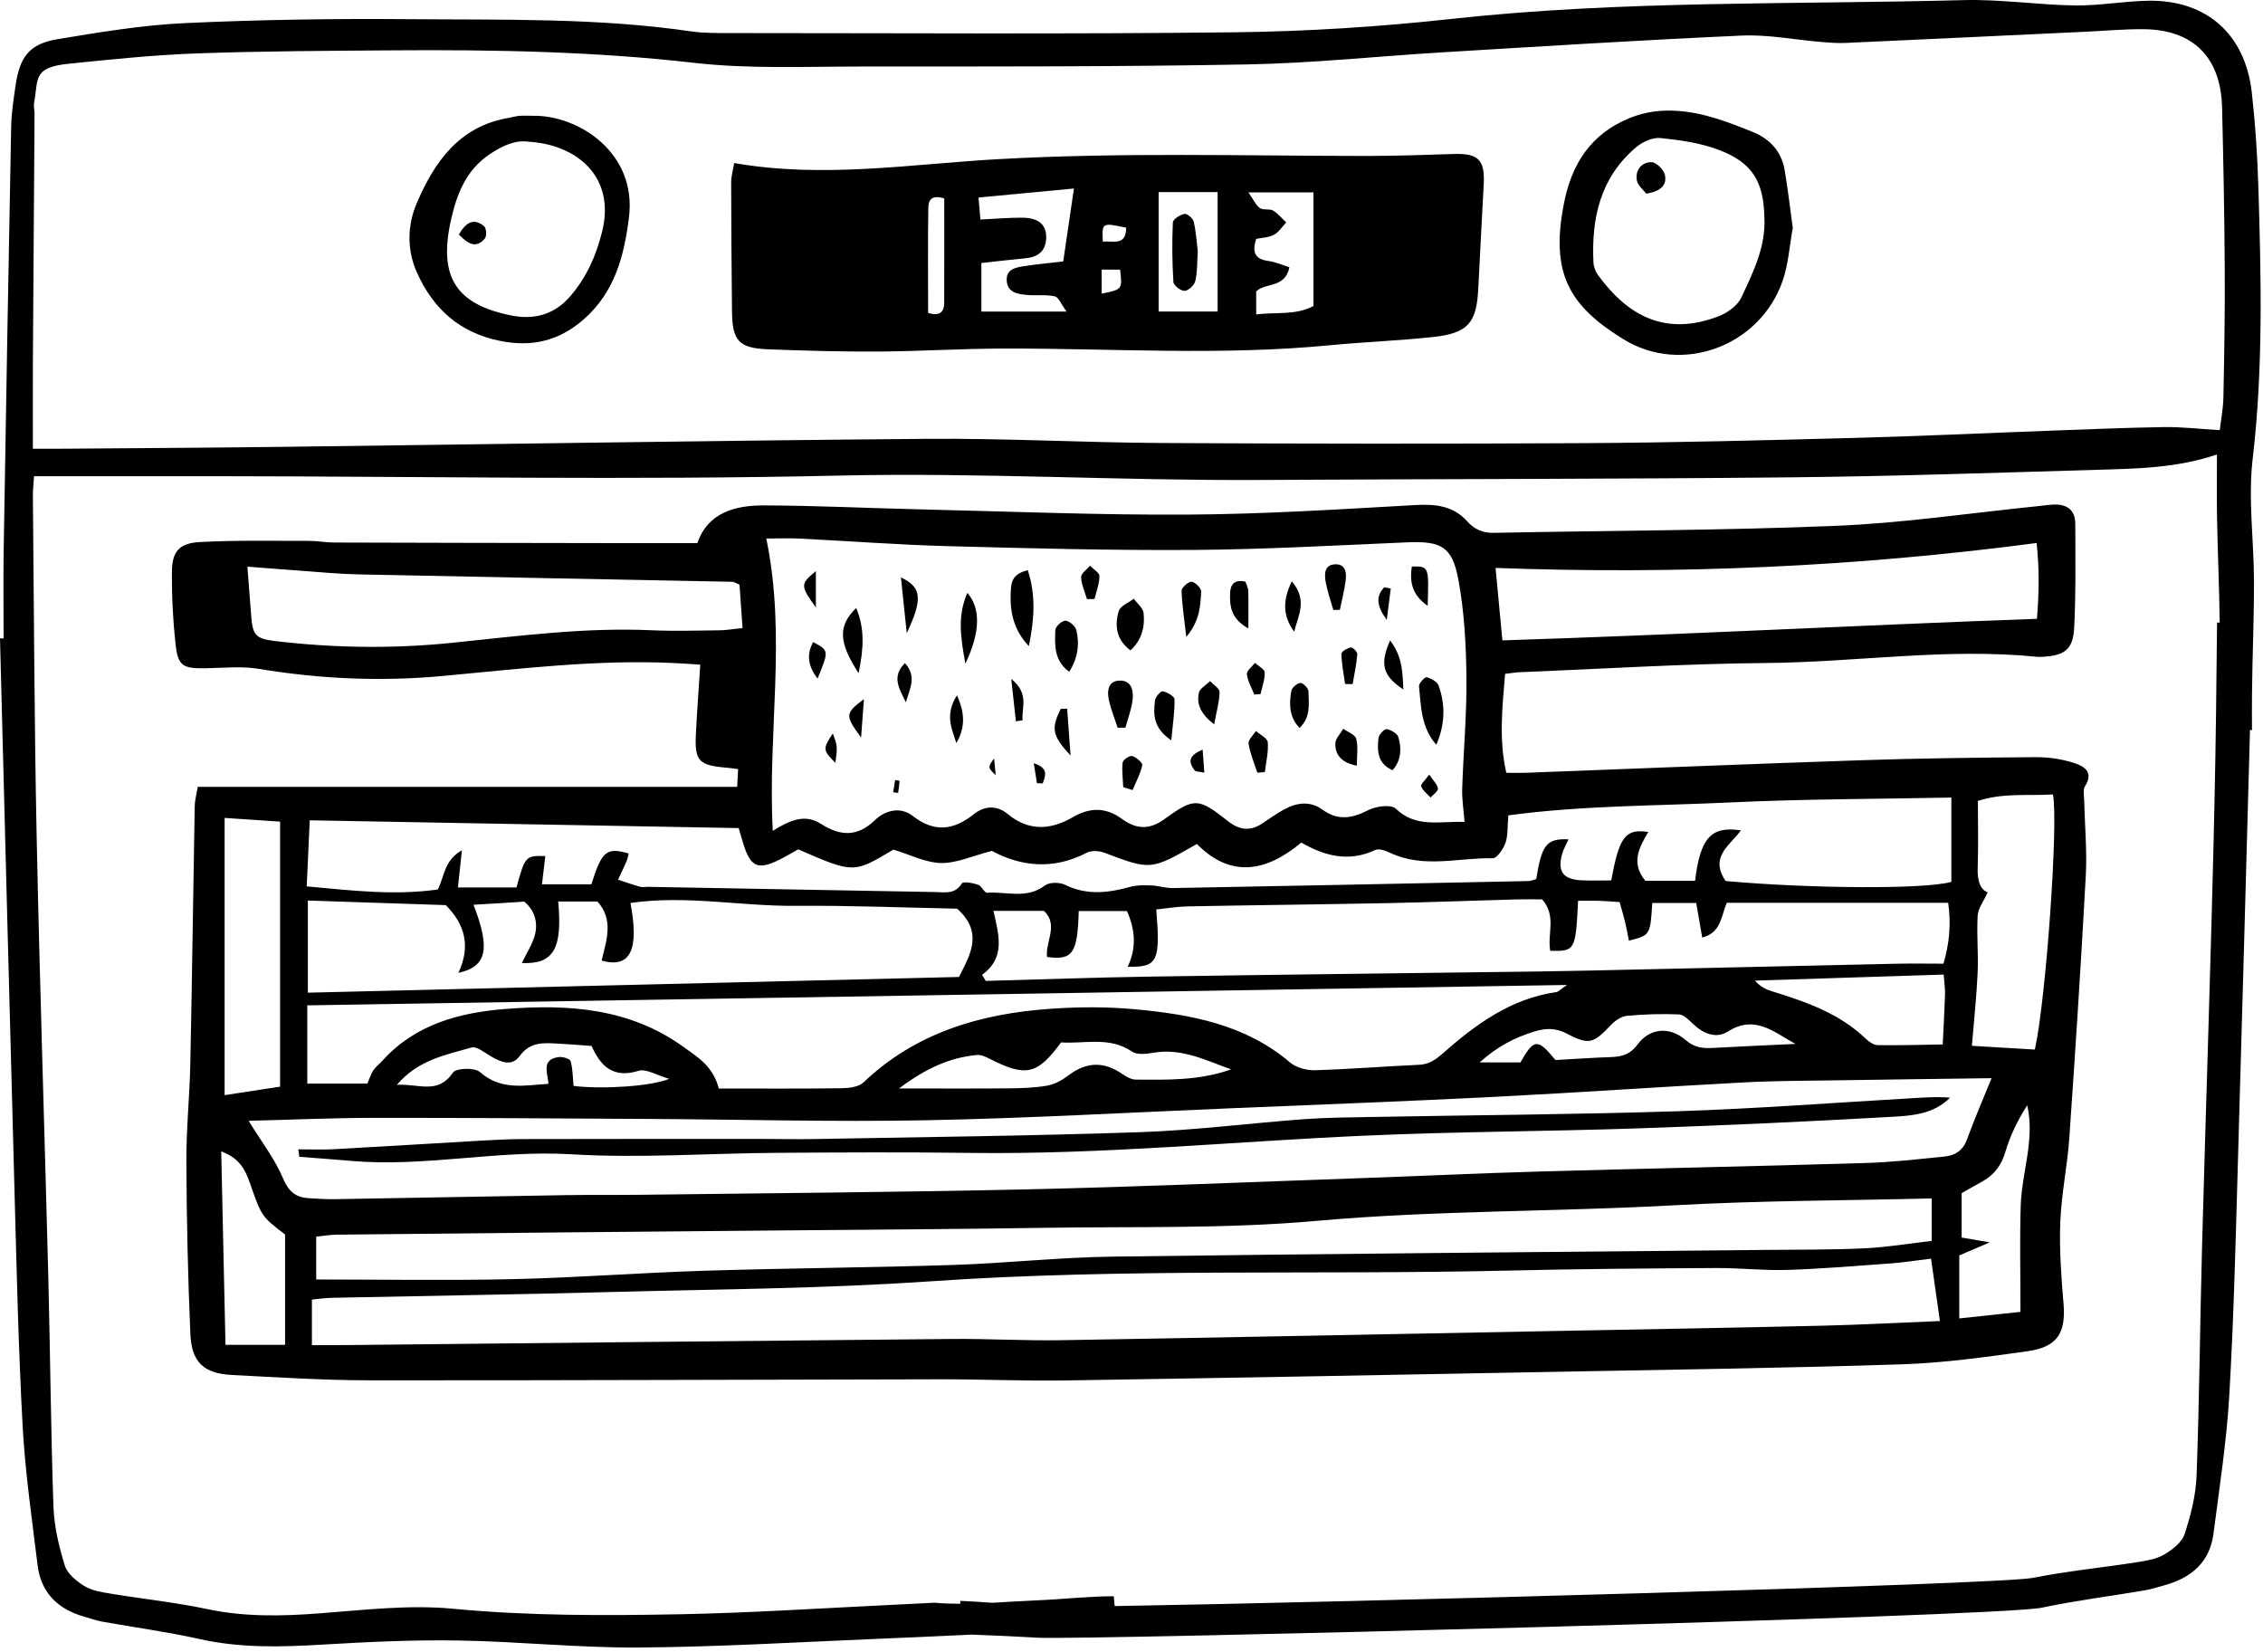<svg xmlns="http://www.w3.org/2000/svg" width="326" height="238" viewBox="0 0 326 238">
  <g fill="none" fill-rule="evenodd">
    <path fill="#000" d="M317.223,179.442 C316.924,190.479 316.839,201.523 316.432,212.557 C316.328,215.397 315.599,218.275 314.704,221.004 C314.317,222.184 312.932,223.261 311.724,223.962 C310.584,224.624 309.102,224.848 307.735,225.062 C302.782,225.836 297.769,226.321 292.865,227.299 C288.047,228.26 193.079,230.842 160.579,231.364 C160.535,230.892 160.495,230.418 160.44,229.948 C156.714,229.955 152.957,230.397 149.273,230.543 C147.199,230.625 145.081,230.777 142.955,230.891 C141.411,230.78 139.868,230.678 138.326,230.613 C138.332,230.754 138.341,230.894 138.347,231.034 C137.102,231.032 135.862,230.989 134.635,230.881 C132.391,230.995 130.146,231.107 127.902,231.216 C117.923,231.7 107.947,232.352 97.962,232.542 C87.058,232.749 76.163,232.786 65.248,231.747 C58.895,231.142 52.38,231.935 45.962,232.419 C40.556,232.827 35.245,232.938 29.889,231.804 C25.272,230.825 20.552,230.34 15.89,229.566 C14.603,229.353 13.208,229.129 12.135,228.467 C10.997,227.765 9.693,226.689 9.329,225.508 C8.486,222.779 7.8,219.902 7.702,217.061 C7.319,206.028 7.239,194.984 6.958,183.946 C6.419,162.788 5.719,141.633 5.28,120.473 C4.942,104.168 4.897,87.857 4.738,71.549 C4.728,70.519 4.85,69.488 4.903,68.595 C13.909,68.595 22.435,68.588 30.961,68.596 C60.951,68.626 90.953,69.188 120.926,68.51 C141.205,68.052 161.42,69.26 181.668,69.142 C207.052,68.993 232.437,69.018 257.819,68.764 C272.54,68.617 287.258,68.112 301.975,67.681 C307.726,67.513 313.509,67.452 319.368,65.473 C319.368,68.64 319.325,71.51 319.375,74.378 C319.466,79.485 319.7,84.594 319.764,89.701 C319.636,89.691 319.508,89.683 319.381,89.673 C319.301,98.439 319.198,107.204 319.005,115.968 C318.539,137.129 317.795,158.283 317.223,179.442 Z M4.74,51.916 C4.81,40.084 4.899,28.252 4.975,16.42 C4.978,15.895 4.825,15.353 4.913,14.848 C5.526,11.323 4.738,9.713 9.849,9.188 C15.986,8.558 22.138,7.917 28.298,7.696 C37.754,7.358 47.221,7.32 56.684,7.251 C71.152,7.145 85.585,7.409 100.009,9.053 C107.813,9.943 115.772,9.588 123.661,9.584 C142.339,9.575 161.019,9.624 179.692,9.28 C189.147,9.105 198.585,8.089 208.035,7.523 C222.336,6.666 236.635,5.759 250.946,5.124 C254.706,4.958 258.505,5.727 262.289,6.04 C263.465,6.137 264.651,6.239 265.826,6.186 C277.369,5.666 288.911,5.114 300.453,4.571 C303.21,4.441 305.967,4.191 308.723,4.204 C315.896,4.24 319.923,8.217 320.103,15.452 C320.297,23.208 320.443,30.966 320.49,38.723 C320.528,44.885 320.421,51.049 320.298,57.21 C320.264,58.871 319.939,60.527 319.773,61.963 C316.64,61.78 314.193,61.486 311.751,61.524 C306.231,61.611 300.713,61.848 295.195,62.049 C285.869,62.39 276.547,62.838 267.219,63.083 C254.334,63.422 241.445,63.759 228.557,63.835 C208.169,63.954 187.779,63.93 167.391,63.818 C156.087,63.756 144.782,63.124 133.482,63.217 C102.445,63.473 71.411,63.989 40.375,64.374 C29.861,64.505 19.346,64.556 8.832,64.641 C7.662,64.651 6.491,64.642 4.736,64.642 C4.736,60.237 4.715,56.076 4.74,51.916 Z M324.514,66.081 C326.056,52.95 325.729,39.837 325.325,26.702 C325.188,22.237 324.885,17.765 324.388,13.327 C323.448,4.945 317.887,-0.003 309.549,0.106 C306.01,0.152 302.472,0.833 298.94,0.784 C293.564,0.709 288.184,-0.127 282.823,0.017 C258.255,0.674 233.647,0.037 209.139,2.72 C198.825,3.85 188.419,4.526 178.046,4.648 C153.718,4.934 129.384,4.766 105.052,4.764 C103.213,4.764 101.351,4.781 99.539,4.517 C86.077,2.551 72.512,2.88 58.98,2.763 C48.201,2.67 37.408,2.83 26.642,3.329 C20.499,3.614 14.37,4.637 8.286,5.644 C4.263,6.31 2.843,8.155 2.242,12.318 C1.961,14.268 1.649,16.232 1.611,18.195 C1.217,38.573 0.863,58.952 0.528,79.331 C0.459,83.539 0.518,87.749 0.518,91.958 C0.345,91.963 0.173,91.967 0,91.971 C0.697,118.653 1.371,145.335 2.101,172.015 C2.407,183.189 2.652,194.369 3.267,205.527 C3.634,212.198 4.613,218.838 5.416,225.479 C5.897,229.453 8.341,231.802 12.102,232.887 C12.986,233.142 13.862,233.45 14.763,233.612 C19.41,234.45 24.105,235.071 28.707,236.105 C34.571,237.423 40.429,237.273 46.359,236.919 C52.914,236.528 59.491,236.218 66.052,236.323 C74.718,236.461 83.379,237.395 92.038,237.334 C103.47,237.252 114.898,236.562 126.326,236.086 C130.884,235.897 135.443,235.698 140,235.475 C143.185,235.587 146.37,235.745 149.548,235.923 C155.848,236.277 287.891,232.918 294.12,231.6 C299.009,230.566 303.995,229.945 308.932,229.107 C309.889,228.945 310.82,228.637 311.758,228.382 C315.753,227.297 318.349,224.948 318.86,220.975 C319.714,214.333 320.753,207.693 321.143,201.023 C321.796,189.865 322.057,178.684 322.382,167.511 C322.986,146.72 323.555,125.928 324.127,105.137 C324.223,105.157 324.319,105.178 324.415,105.199 C324.404,103.447 324.4,101.695 324.416,99.943 C324.464,94.564 324.71,89.186 324.703,83.807 C324.695,77.893 323.831,71.901 324.514,66.081 L324.514,66.081 Z"/>
    <path fill="#000" d="M293.134 151.197C290.276 151.026 287.349 150.851 284.063 150.655 284.362 146.991 284.74 143.55 284.894 140.1 285.016 137.374 284.733 134.628 284.898 131.907 284.962 130.847 285.761 129.832 286.333 128.554 285.181 128.083 284.842 126.72 284.9 125.028 285.006 121.896 284.93 118.758 284.93 115.381 288.548 114.18 292.188 114.668 295.738 114.445 296.549 118.416 294.743 143.924 293.134 151.197zM291.096 173.693C290.945 178.645 291.062 183.607 291.062 188.981 288.139 189.294 285.249 189.604 282.246 189.926 282.246 186.647 282.246 183.806 282.246 180.852 283.561 180.289 284.688 179.806 286.635 178.971 284.778 178.651 283.738 178.472 282.586 178.273 282.586 176.075 282.586 174.001 282.586 171.876 283.673 171.264 284.691 170.7 285.701 170.121 287.373 169.161 288.349 167.779 288.908 165.872 289.587 163.551 290.681 161.351 292.035 159.217 293.167 164.208 291.242 168.892 291.096 173.693zM268.705 167.539C253.066 168.004 237.424 168.321 221.784 168.765 213.247 169.008 204.714 169.412 196.178 169.713 180.154 170.277 164.132 170.969 148.102 171.331 129.571 171.749 111.032 171.874 92.497 172.112 88.815 172.16 85.132 172.107 81.45 172.167 70.416 172.346 59.382 172.564 48.347 172.746 47.036 172.768 45.721 172.687 44.411 172.602 42.534 172.48 41.546 171.591 40.754 169.706 39.624 167.014 37.765 164.628 35.816 161.458 41.901 161.306 47.793 161.042 53.687 161.035 66.964 161.018 80.241 161.116 93.518 161.19 106.8 161.263 120.088 161.633 133.364 161.38 147.944 161.102 162.514 160.271 177.087 159.663 189.829 159.131 202.574 158.65 215.31 158.006 227.258 157.402 239.193 156.566 251.14 155.93 255.732 155.686 260.338 155.694 264.938 155.621 272.408 155.503 279.878 155.413 286.9 155.317 285.823 157.971 284.489 161.051 283.332 164.197 282.738 165.812 281.567 166.463 280.075 166.613 276.291 166.991 272.501 167.426 268.705 167.539zM45.548 184.316C45.548 182.355 45.548 180.312 45.548 178.144 46.665 178.031 47.564 177.87 48.464 177.86 59.499 177.737 70.535 177.633 81.57 177.53 92.09 177.431 102.611 177.343 113.131 177.246 125.489 177.131 137.848 177.071 150.204 176.877 163.354 176.669 176.565 177.043 189.634 175.875 206.826 174.339 224.051 174.577 241.243 173.625 253.436 172.95 265.667 172.951 278.271 172.64 278.271 174.706 278.271 176.517 278.271 178.76 275.033 179.131 271.832 179.674 268.612 179.827 263.887 180.05 259.15 180.009 254.418 180.056 222.994 180.366 191.569 180.603 160.146 181.024 152.536 181.126 144.938 181.979 137.327 182.224 125.37 182.61 113.403 182.686 101.446 183.059 92.252 183.346 83.07 184.059 73.875 184.268 64.449 184.483 55.013 184.316 45.548 184.316zM262.53 190.974C249.912 191.271 237.291 191.483 224.672 191.724 200.75 192.181 176.829 192.664 152.907 193.064 147.651 193.152 142.389 192.837 137.132 192.885 107.947 193.15 78.763 193.47 49.579 193.769 48.142 193.783 46.705 193.771 44.933 193.771 44.933 191.602 44.933 189.58 44.933 187.211 45.787 187.132 46.778 186.978 47.773 186.957 61.173 186.674 74.576 186.48 87.974 186.124 103.344 185.715 118.742 185.637 134.07 184.578 161.913 182.655 189.785 183.693 217.636 183.027 227.486 182.791 237.341 182.727 247.195 182.666 250.607 182.645 254.027 183.047 257.434 182.939 262.412 182.781 267.383 182.365 272.353 182.003 274.18 181.87 275.995 181.579 278.18 181.316 278.63 184.489 279.014 187.192 279.456 190.302 273.789 190.532 268.162 190.841 262.53 190.974zM41.068 193.733C38.312 193.733 35.588 193.733 32.482 193.733 32.281 184.604 32.08 175.502 31.868 165.864 34.587 166.852 35.375 168.649 35.998 170.42 37.683 175.203 37.629 175.222 41.068 177.832 41.068 182.841 41.068 188.06 41.068 193.733zM32.358 117.826C34.992 118.002 37.672 118.181 40.349 118.359 40.349 131.011 40.349 143.4 40.349 156.537 37.902 156.912 35.384 157.299 32.358 157.763 32.358 144.216 32.358 131.186 32.358 117.826zM279.965 138.823C277.681 138.823 275.463 138.782 273.246 138.829 260.629 139.099 248.012 139.394 235.395 139.673 230.794 139.775 226.193 139.886 221.591 139.948 203.055 140.196 184.519 140.394 165.983 140.679 157.991 140.802 150.001 141.091 142.01 141.305 141.829 141.012 141.649 140.719 141.468 140.426 144.964 137.909 143.83 134.603 143.121 131.216 145.706 131.216 148.049 131.216 150.388 131.216 152.553 133.274 150.55 135.682 150.834 137.855 154.525 138.372 155.237 137.341 155.398 131.241 157.693 131.241 159.998 131.241 162.345 131.241 163.543 133.929 163.739 136.561 162.455 139.256 166.762 139.374 167.178 138.509 166.569 131.011 168.079 130.859 169.598 130.598 171.122 130.569 180.719 130.387 190.318 130.289 199.914 130.099 206.09 129.977 212.263 129.737 218.438 129.566 219.74 129.529 221.042 129.56 222.157 129.56 224.282 131.977 222.852 134.63 223.329 136.968 226.905 137.06 226.989 136.911 227.333 129.761 228.325 129.761 229.335 129.739 230.343 129.767 231.256 129.793 232.167 129.874 233.319 129.946 233.595 130.948 233.89 131.928 234.13 132.922 234.336 133.772 234.478 134.637 234.651 135.507 237.728 134.731 237.728 134.731 238.023 130.074 240.014 130.074 242.036 130.074 244.351 130.074 244.614 131.598 244.893 133.21 245.214 135.063 247.951 134.357 247.913 132.009 248.754 130.054 259.257 130.054 269.84 130.054 280.652 130.054 281.086 133.175 280.813 135.946 279.965 138.823zM255.281 142.805C254.435 142.544 253.616 142.194 252.82 141.263 261.733 140.978 270.647 140.692 280.001 140.393 280.096 141.699 280.218 142.464 280.194 143.225 280.123 145.449 279.995 147.671 279.863 150.459 276.679 150.508 273.593 150.603 270.508 150.561 269.937 150.553 269.268 150.103 268.821 149.673 265.005 145.993 260.187 144.321 255.281 142.805zM220.9 148.636C222.534 148.126 224.008 147.99 225.765 148.921 228.976 150.622 229.588 150.257 232.113 147.611 232.695 147.001 233.587 146.408 234.384 146.335 236.864 146.108 239.372 146.026 241.858 146.132 242.566 146.162 243.309 146.951 243.912 147.522 245.393 148.923 247.23 149.673 248.927 148.592 252.902 146.06 255.732 148.856 258.663 150.381 254.689 150.571 250.714 150.741 246.741 150.96 245.274 151.041 244.07 150.912 242.804 149.808 240.563 147.854 237.68 148.06 235.909 150.451 234.761 152.001 233.535 152.227 231.927 152.284 229.302 152.378 226.679 152.56 224.075 152.704 221.503 149.572 220.983 149.603 219.023 153.048 217.264 153.048 215.468 153.048 213.149 153.048 215.663 150.774 218.164 149.49 220.9 148.636zM68.208 130.334C69.537 130.256 70.751 130.186 71.966 130.111 73.139 130.04 74.311 129.963 75.527 129.886 77.009 131.125 77.475 132.8 77.101 134.489 76.785 135.92 75.886 137.222 75.173 138.732 79.767 138.92 81.03 136.676 80.418 129.874 82.316 129.874 84.198 129.874 86.074 129.874 88.472 132.549 87.331 135.516 86.676 138.377 90.772 139.532 92.115 136.907 90.823 130.078 98.796 128.916 106.696 130.557 114.595 130.491 122.465 130.425 130.339 130.751 137.884 130.899 141.719 134.349 139.765 137.528 138.148 140.737 106.762 141.494 75.652 142.245 44.347 143.001 44.347 138.67 44.347 134.289 44.347 129.725 51.183 129.953 57.697 130.17 64.212 130.387 67 133.155 67.822 136.359 66.034 140.143 70.128 139.259 70.685 136.69 68.208 130.334zM79.012 156.13C75.562 156.353 72.198 157.126 69.122 154.426 68.366 153.763 65.691 153.856 65.248 154.512 63.068 157.742 60.283 156.07 57.171 156.278 60.281 152.633 64.238 151.974 67.922 150.9 68.645 150.69 69.759 151.586 70.612 152.104 72.059 152.983 73.72 153.707 74.85 152.142 76.394 150.005 78.387 150.236 80.47 150.342 82.033 150.421 83.594 150.559 85.223 150.676 86.558 153.695 88.407 155.362 91.989 154.256 93.087 153.916 94.593 154.897 96.398 155.411 93.798 156.516 86.592 156.935 82.627 156.433 82.51 155.234 82.522 154 82.201 152.859 82.104 152.517 81.048 152.202 80.484 152.276 77.992 152.603 78.853 154.438 79.012 156.13zM177.348 154.05C172.812 155.672 168.17 155.566 163.554 155.519 162.741 155.51 161.904 154.83 161.133 154.367 158.546 152.813 156.187 153.177 153.844 154.964 152.978 155.625 151.907 156.207 150.854 156.391 149.052 156.707 147.191 156.765 145.354 156.782 140.388 156.83 135.422 156.799 129.509 156.799 133.402 153.882 136.837 152.338 140.764 151.973 141.338 151.92 141.994 152.236 142.544 152.516 147.782 155.184 149.429 154.835 152.856 150.161 156.224 150.404 159.799 149.255 163.091 151.495 163.819 151.991 165.152 151.828 166.152 151.654 170.234 150.946 173.707 152.75 177.348 154.05zM163.495 145.39C159.451 145.015 155.329 145.039 151.274 145.325 141.241 146.034 131.94 148.74 124.394 155.926 123.686 156.6 122.272 156.754 121.181 156.769 115.402 156.848 109.621 156.806 103.555 156.806 102.68 153.563 100.583 152.349 98.511 150.848 90.717 145.203 81.866 144.643 72.858 145.343 66.259 145.856 59.882 147.518 55.133 152.754 54.692 153.241 54.143 153.647 53.783 154.184 53.425 154.717 53.243 155.367 52.927 156.095 50.144 156.095 47.31 156.095 44.268 156.095 44.268 152.263 44.268 148.656 44.268 144.826 104.625 143.849 164.776 142.876 225.737 141.889 224.739 142.566 224.482 142.878 224.186 142.92 217.625 143.858 212.554 147.586 207.788 151.793 206.74 152.718 205.813 153.33 204.388 153.392 199.396 153.612 194.412 154.027 189.419 154.172 188.222 154.206 186.725 153.809 185.839 153.054 179.375 147.55 171.516 146.136 163.495 145.39zM44.62 118.169C65.349 118.545 85.809 118.917 106.414 119.291 106.691 120.229 106.891 120.963 107.123 121.686 108.166 124.938 109.225 125.372 112.36 123.804 113.289 123.34 114.181 122.802 114.988 122.354 122.963 125.823 122.963 125.823 128.697 122.391 131.114 123.119 133.326 124.277 135.56 124.321 137.803 124.365 140.068 123.299 142.884 122.576 146.934 124.764 151.663 125.407 156.561 122.836 157.232 122.484 158.344 122.561 159.099 122.845 165.787 125.363 165.777 125.39 172.422 121.578 177.335 126.566 182.441 125.569 187.461 121.377 190.953 123.397 194.402 124.186 198.112 122.448 198.66 122.191 199.628 122.554 200.291 122.867 205.097 125.132 210.116 123.541 215.029 123.636 215.65 123.648 216.557 122.307 216.869 121.428 217.249 120.354 217.141 119.108 217.285 117.46 227.874 116.018 238.608 116.101 249.284 115.595 259.876 115.093 270.492 115.105 281.108 114.892 281.108 119.359 281.108 123.249 281.108 127.039 277.28 128.123 260.87 128.018 248.59 126.918 246.215 123.428 249.229 121.762 250.793 119.625 246.496 118.951 244.934 120.706 244.188 126.882 241.769 126.882 239.322 126.882 237.02 126.882 234.906 124.349 236.107 122.082 237.453 119.854 234.135 119.347 233.261 120.535 232.112 126.828 230.733 126.828 229.308 126.88 227.888 126.817 225.196 126.698 224.346 125.591 225.017 123.073 225.21 122.349 225.616 121.683 225.957 120.915 222.801 120.764 222.091 121.682 221.305 126.633 220.956 126.728 220.587 126.911 220.214 126.919 203.124 127.273 186.033 127.619 168.941 127.93 167.923 127.949 166.901 127.593 165.876 127.553 164.87 127.514 163.809 127.484 162.855 127.748 159.666 128.632 156.576 129.014 153.426 127.46 152.639 127.072 151.17 127.065 150.529 127.556 147.901 129.564 144.979 128.41 142.203 128.604 141.807 128.631 141.42 127.621 140.909 127.45 140.154 127.198 138.758 126.94 138.565 127.255 137.584 128.856 136.18 128.531 134.765 128.505 120.963 128.246 107.161 128.001 93.36 127.754 92.965 127.747 92.546 127.839 92.18 127.736 91.119 127.439 90.08 127.066 89.032 126.723 89.45 125.828 89.885 124.94 90.276 124.034 90.422 123.695 90.467 123.313 90.558 122.95 87.379 122.019 86.696 122.596 85.191 127.393 82.917 127.393 80.656 127.393 78.075 127.393 78.266 125.773 78.41 124.554 78.555 123.321 75.717 123.241 75.639 123.326 74.402 127.844 71.737 127.844 69.016 127.844 65.967 127.844 66.153 126.115 66.32 124.561 66.541 122.496 63.973 123.919 64.023 126.267 63.071 128.134 56.894 129.018 50.794 128.3 44.183 127.688 44.324 124.618 44.459 121.669 44.62 118.169zM103.667 90.799C100.378 90.837 97.084 90.937 93.801 90.79 84.16 90.359 74.632 91.63 65.089 92.604 56.54 93.476 48.02 93.354 39.505 92.329 36.854 92.01 36.401 91.451 36.199 88.864 36.027 86.646 35.855 84.428 35.638 81.63 38.187 81.825 40.708 82.029 43.23 82.208 45.971 82.403 48.711 82.681 51.455 82.739 69.467 83.12 87.481 83.45 105.494 83.81 105.732 83.814 105.966 83.996 106.531 84.234 106.663 86.122 106.807 88.168 106.968 90.471 105.68 90.604 104.675 90.787 103.667 90.799zM115.222 77.588C122.304 77.94 129.379 78.482 136.464 78.673 148.284 78.991 160.11 79.303 171.931 79.221 182.17 79.15 192.408 78.568 202.642 78.13 207.557 77.92 209.194 78.674 210.085 83.488 210.939 88.097 211.2 92.86 211.251 97.56 211.31 102.914 210.813 108.273 210.637 113.632 210.59 115.066 210.831 116.51 210.974 118.408 207.394 118.258 204.011 119.322 201.069 116.488 200.396 115.84 198.209 116.14 197.085 116.717 194.754 117.913 192.74 118.245 190.489 116.621 188.711 115.338 186.746 115.611 184.906 116.649 183.879 117.228 182.899 117.896 181.926 118.565 180.167 119.773 178.584 119.619 176.897 118.291 172.635 114.933 172.095 114.844 167.7 118.031 165.464 119.652 163.554 119.38 161.591 117.947 159.273 116.254 156.97 116.319 154.596 117.696 151.329 119.591 148.198 119.779 145.117 117.229 143.612 115.983 141.804 116.085 140.367 117.233 137.411 119.592 134.648 120.004 131.48 117.537 129.707 116.157 127.528 116.711 126.033 118.154 123.463 120.636 120.999 120.432 118.226 118.661 115.925 117.191 113.718 118.194 111.324 119.687 110.557 105.534 113.338 91.783 110.389 77.577 112.217 77.577 113.723 77.514 115.222 77.588zM293.386 78.222C293.783 81.881 293.751 85.324 293.435 89.142 267.707 90.072 242.118 91.436 216.429 92.249 216.08 88.549 215.79 85.48 215.444 81.813 241.464 82.774 267.252 81.674 293.386 78.222zM298.628 109.862C296.9 109.321 295.012 109.061 293.197 109.075 284.912 109.136 276.624 109.233 268.343 109.508 252.179 110.047 236.019 110.715 219.858 111.322 218.959 111.356 218.058 111.327 216.993 111.327 215.892 106.486 216.426 101.863 216.822 97.07 217.685 96.973 218.32 96.86 218.958 96.835 230.784 96.361 242.609 95.608 254.438 95.509 267.448 95.4 280.409 93.302 293.445 94.615 293.705 94.641 293.971 94.63 294.233 94.616 297.423 94.446 298.635 93.584 298.8 90.407 299.057 85.423 298.972 80.419 298.956 75.424 298.95 73.468 297.748 72.616 295.867 72.684 295.08 72.713 294.297 72.84 293.511 72.92 283.837 73.899 274.182 75.349 264.483 75.749 248.064 76.427 231.617 76.425 215.183 76.76 213.582 76.792 212.388 76.241 211.37 75.109 209.318 72.827 206.765 72.593 203.829 72.758 192.938 73.373 182.035 74.068 171.134 74.131 158.251 74.207 145.363 73.675 132.479 73.375 124.989 73.2 117.501 72.827 110.012 72.806 105.79 72.794 101.918 73.924 100.462 78.237 95.672 78.237 91.206 78.243 86.74 78.236 73.857 78.215 60.974 78.196 48.09 78.154 46.911 78.151 45.733 77.913 44.554 77.915 39.319 77.922 34.075 77.806 28.852 78.08 25.826 78.238 24.789 79.429 24.767 82.338 24.74 85.876 24.918 89.435 25.311 92.952 25.645 95.937 26.402 96.317 29.536 96.267 32.142 96.225 34.808 95.937 37.346 96.36 46.097 97.817 54.866 98.193 63.684 97.387 74.812 96.368 85.917 94.976 97.131 95.516 98.279 95.571 99.426 95.656 100.878 95.747 100.654 99.257 100.408 102.505 100.247 105.758 100.055 109.619 100.665 110.254 104.634 110.587 105.13 110.629 105.622 110.702 106.333 110.787 106.279 111.789 106.234 112.611 106.194 113.352 80.154 113.352 54.425 113.352 28.486 113.352 28.317 114.392 28.066 115.259 28.051 116.13 27.827 128.491 27.672 140.854 27.418 153.214 27.32 157.945 26.823 162.673 26.846 167.4 26.886 175.68 27.067 183.963 27.429 192.234 27.606 196.273 29.419 197.871 33.416 198.073 39.981 198.405 46.552 198.836 53.12 198.842 80.613 198.867 108.105 198.736 135.598 198.696 141.517 198.688 147.438 198.954 153.355 198.863 177.028 198.498 200.7 198.057 224.372 197.613 240.942 197.303 257.516 197.075 274.079 196.533 280.102 196.335 286.119 195.481 292.1 194.649 296.379 194.053 297.616 191.998 297.265 187.822 296.935 183.911 296.646 179.967 296.798 176.056 296.954 172.002 297.817 167.981 298.098 163.926 298.973 151.339 299.791 138.747 300.471 126.148 300.667 122.505 300.318 118.832 300.235 115.173 300.22 114.536 300.052 113.752 300.348 113.286 301.735 111.103 300.065 110.312 298.628 109.862L298.628 109.862zM133.733 29.89C133.763 28.155 134.965 28.268 136.026 28.582 136.026 33.746 136.04 38.7 136.017 43.653 136.011 44.986 135.343 45.566 133.703 45.085 133.703 40.065 133.647 34.976 133.733 29.89zM154.706 27.156C154.154 30.914 153.672 34.203 153.164 37.664 151.28 37.883 149.476 38.047 147.688 38.316 146.379 38.512 144.842 38.746 145.035 40.546 145.211 42.201 146.711 42.388 148.038 42.496 149.347 42.601 150.701 42.418 151.963 42.694 152.493 42.81 152.837 43.78 153.652 44.886 149.08 44.886 145.331 44.886 141.374 44.886 141.374 42.499 141.374 40.329 141.374 37.892 143.567 37.652 145.633 37.397 147.705 37.208 149.543 37.04 150.666 36.177 150.711 34.251 150.754 32.384 149.641 31.385 147.305 31.361 145.368 31.34 143.43 31.522 141.235 31.626 141.139 30.498 141.067 29.64 140.966 28.456 145.511 28.026 149.891 27.612 154.706 27.156zM158.699 38.846C159.673 38.846 160.525 38.846 161.358 38.846 161.686 41.696 161.686 41.696 158.699 42.302 158.699 41.173 158.699 40.097 158.699 38.846zM162.228 32.799C162.233 35.523 160.301 34.628 158.872 34.816 158.731 32.06 158.731 32.06 162.228 32.799zM166.909 27.671C169.499 27.671 172.338 27.671 175.406 27.671 175.406 33.522 175.406 39.09 175.406 44.874 172.521 44.874 169.949 44.874 166.909 44.874 166.909 39.22 166.909 33.571 166.909 27.671zM189.212 27.712C189.212 33.507 189.212 38.736 189.212 44.089 186.587 45.462 183.853 44.92 180.963 45.297 180.963 43.976 180.963 42.997 180.963 41.979 182.307 40.653 185.1 41.586 185.75 38.498 184.774 38.197 183.76 37.732 182.704 37.594 180.707 37.334 180.373 36.258 180.962 34.414 181.78 34.243 182.753 34.229 183.517 33.824 184.222 33.45 184.703 32.655 185.283 32.046 184.66 31.46 184.11 30.748 183.39 30.331 182.867 30.029 181.981 30.314 181.506 29.982 180.923 29.574 180.6 28.795 179.838 27.712 183.38 27.712 186.189 27.712 189.212 27.712zM110.727 50.323C115.979 50.521 121.237 50.674 126.492 50.642 132.533 50.606 138.572 50.221 144.612 50.209 160.233 50.177 175.862 51.252 191.471 49.744 196.435 49.265 201.429 49.086 206.387 48.554 211.493 48.005 212.717 46.539 212.96 41.507 213.201 36.524 213.483 31.542 213.74 26.559 213.923 23.018 212.96 22.074 209.448 22.183 205.246 22.314 201.043 22.468 196.84 22.466 179.112 22.455 161.395 21.93 143.656 22.936 131.126 23.648 118.575 25.726 105.764 23.487 105.592 24.541 105.325 25.41 105.327 26.28 105.335 32.456 105.388 38.632 105.449 44.808 105.491 49.122 106.416 50.161 110.727 50.323L110.727 50.323zM235.713 21.195C236.628 20.425 238.089 19.77 239.212 19.886 242.052 20.181 244.977 20.592 247.625 21.598 252.434 23.426 254.048 26.141 254.168 31.25 254.407 35.493 252.571 39.19 250.858 42.846 250.313 44.012 248.879 45.053 247.616 45.543 239.987 48.499 234.516 45.545 230.22 39.642 229.851 39.135 229.579 38.441 229.549 37.82 229.235 31.408 230.551 25.539 235.713 21.195zM233.847 48.856C242.313 54.08 253.541 49.857 256.796 40.468 257.641 38.031 257.796 35.355 258.261 32.826 257.866 29.968 257.557 27.236 257.097 24.528 256.642 21.85 254.995 20.018 252.518 19.018 248.995 17.594 245.48 16.218 241.581 15.97 239.14 15.815 236.942 16.109 234.686 17.037 229.144 19.318 226.416 23.627 225.302 29.275 223.316 39.34 226.015 44.024 233.847 48.856L233.847 48.856zM64.952 31.755C65.789 28 67.114 24.492 70.592 22.186 72.422 20.973 74.234 20.129 76.173 20.417 83.049 20.827 88.705 25.431 86.749 33.327 85.873 36.866 84.475 40.006 82.105 42.725 79.818 45.348 76.927 46.117 73.563 45.428 65.913 43.861 63.088 40.109 64.952 31.755zM72.003 49.099C76.584 50.033 80.497 49.141 84.062 46.026 88.57 42.088 89.917 36.864 90.609 31.296 91.762 22.009 83.352 16.578 76.77 16.677 76.114 16.677 75.454 16.637 74.801 16.689 74.282 16.73 73.775 16.898 73.258 16.985 66.165 18.183 62.563 23.344 60.033 29.272 58.704 32.385 58.567 35.942 60.068 39.276 62.429 44.52 66.23 47.923 72.003 49.099L72.003 49.099z"/>
    <path fill="#000" d="M148.06 82.137C145.627 82.72 145.667 84.116 145.603 85.398 145.445 88.587 146.267 91.023 148.212 93.074 148.964 89.392 149.278 85.869 148.06 82.137M204.419 98.865C204.712 101.742 204.691 104.758 206.911 107.287 208.196 104.305 208.226 101.516 207.243 98.762 207.044 98.203 206.167 97.717 205.517 97.567 205.245 97.505 204.376 98.446 204.419 98.865M162.854 93.689C164.479 92.193 164.958 90.31 164.741 88.319 164.661 87.588 163.825 86.939 163.335 86.253 162.583 86.835 161.386 87.283 161.165 88.023 160.545 90.1 160.784 92.156 162.854 93.689M123.341 87.578C120.741 90.135 120.744 92.44 123.682 96.969 124.452 93.325 124.558 90.51 123.341 87.578M154.033 96.769C155.265 94.828 155.543 92.815 155.054 90.766 154.916 90.189 154.052 89.45 153.482 89.416 153.002 89.387 152.049 90.255 152.029 90.754 151.944 92.91 151.821 95.181 154.033 96.769M161.006 104.831C161.38 104.829 161.753 104.827 162.127 104.824 162.48 103.517 162.976 102.227 163.147 100.896 163.317 99.573 163.051 98.037 161.361 98.042 159.602 98.047 159.45 99.55 159.752 100.901 160.051 102.237 160.579 103.523 161.006 104.831M139.353 85.404C137.904 88.721 138.376 91.817 139.066 95.597 141.224 91.111 141.297 87.636 139.353 85.404M168.728 106.643C168.948 104.295 169.233 102.516 169.197 100.744 169.189 100.317 168.155 99.712 167.514 99.586 167.218 99.527 166.443 100.387 166.385 100.888 166.161 102.826 166.035 104.821 168.728 106.643M173.042 85.241C173.076 84.76 172.2 83.86 171.673 83.804 171.214 83.756 170.211 84.635 170.221 85.088 170.264 87.072 170.588 89.05 170.892 91.749 172.903 89.348 172.904 87.24 173.042 85.241M192.073 87.87C192.386 87.864 192.7 87.858 193.013 87.852 193.3 86.45 193.663 85.059 193.85 83.644 193.991 82.577 193.869 81.31 192.474 81.29 190.782 81.265 190.761 82.672 190.977 83.86 191.224 85.218 191.698 86.535 192.073 87.87M200.607 110.955C201.869 109.535 201.913 107.853 201.457 106.214 201.308 105.679 200.403 105.146 199.771 105.037 199.438 104.98 198.638 105.804 198.583 106.291 198.374 108.136 198.412 109.994 200.607 110.955M179.863 107.126C180.087 108.553 180.68 109.921 181.127 111.313 181.488 111.282 181.85 111.252 182.212 111.221 182.382 109.789 182.744 108.343 182.631 106.934 182.584 106.347 181.524 105.842 180.925 105.299 180.546 105.912 179.778 106.586 179.863 107.126M129.781 83.173C130.063 85.853 130.344 88.534 130.626 91.214 132.927 86.306 132.815 84.609 129.781 83.173M174.906 104.35C175.267 102.392 175.672 101.041 175.687 99.685 175.692 99.168 174.802 98.642 174.321 98.12 173.757 98.682 172.838 99.168 172.699 99.82 172.363 101.396 172.929 102.811 174.906 104.35M202.17 99.325C202.03 96.911 202.072 94.641 200.254 92.255 198.718 95.737 199.227 97.379 202.17 99.325M193.506 104.981C193.103 105.688 192.375 106.389 192.363 107.103 192.333 108.848 193.372 109.899 195.459 110.299 195.459 108.885 195.671 107.59 195.372 106.427 195.217 105.825 194.157 105.455 193.506 104.981M186.091 83.733C184.73 86.562 184.81 88.766 186.435 90.998 186.954 88.787 188.452 86.525 186.091 83.733M186.029 99.522C185.699 101.398 185.688 103.285 187.211 104.868 188.878 103.263 188.519 101.356 188.488 99.583 188.48 99.146 187.715 98.358 187.34 98.382 186.862 98.413 186.112 99.05 186.029 99.522M179.838 90.528C179.838 88.43 179.87 86.777 179.817 85.127 179.802 84.655 179.539 84.191 179.413 83.799 177.9 83.424 177.272 84.148 177.21 85.345 177.111 87.279 177.314 89.143 179.838 90.528M153.733 102.089C153.426 102.096 153.12 102.103 152.813 102.11 151.401 104.952 151.553 105.958 154.218 108.842 154.03 106.229 153.881 104.159 153.733 102.089M163.098 108.909C162.744 108.801 161.774 109.448 161.728 109.834 161.586 111.001 161.76 112.206 161.811 113.396 162.259 113.534 162.708 113.671 163.157 113.809 163.651 112.624 164.284 111.469 164.549 110.236 164.624 109.885 163.693 109.089 163.098 108.909M205.664 87.275C205.848 81.567 205.848 81.567 203.379 81.609 203.08 83.725 203.302 85.611 205.664 87.275M193.235 94.182C193.275 95.635 193.566 97.082 193.766 98.531 194.13 98.536 194.494 98.542 194.857 98.547 195.1 97.113 195.41 95.685 195.533 94.241 195.561 93.921 194.862 93.215 194.607 93.263 194.087 93.363 193.227 93.865 193.235 94.182M157.676 86.292C157.938 85.19 158.38 84.089 158.38 82.988 158.381 82.491 157.504 81.993 157.025 81.495 156.571 82.042 155.73 82.6 155.745 83.134 155.775 84.197 156.275 85.247 156.581 86.303 156.946 86.299 157.311 86.295 157.676 86.292M117.776 97.752C119.427 93.727 119.427 93.727 117.144 92.495 116.171 94.291 116.368 95.913 117.776 97.752M117.532 82.271C115.26 84.152 115.281 84.363 117.532 87.505 117.532 85.532 117.532 83.901 117.532 82.271M137.862 100.17C136.053 102.963 137.135 105.052 137.772 107.049 138.913 105.032 139.157 103.056 137.862 100.17M180.689 100.054C180.989 100.031 181.29 100.008 181.59 99.985 181.817 98.944 182.225 97.896 182.188 96.865 182.171 96.39 181.281 95.947 180.787 95.49 180.373 96.038 179.572 96.627 179.626 97.125 179.734 98.128 180.307 99.081 180.689 100.054M124.046 106.245C124.2 104.174 124.31 102.68 124.456 100.713 121.726 102.761 121.707 103.059 124.046 106.245M130.361 95.527C128.463 97.44 129.436 99.042 130.492 101.152 131.166 99.012 132.041 97.377 130.361 95.527M145.678 97.8C145.958 100.362 146.152 102.138 146.347 103.914 146.671 103.861 146.995 103.809 147.32 103.756 147.1 101.99 148.362 99.962 145.678 97.8M120.346 109.9C120.651 107.491 120.651 107.491 119.977 105.652 118.504 107.869 118.522 108.074 120.346 109.9M200.35 84.782C200.035 84.724 199.719 84.665 199.403 84.607 198.182 85.914 198.294 87.268 199.774 89.298 200.018 87.388 200.184 86.085 200.35 84.782M204.73 113.281C204.96 113.899 205.608 114.361 206.085 114.887 206.463 114.454 207.183 113.983 207.139 113.597 207.073 113.006 206.48 112.475 205.888 111.582 205.306 112.397 204.62 112.987 204.73 113.281M172.089 110.967C172.257 111.19 172.778 111.145 173.494 111.302 173.414 110.231 173.346 109.33 173.246 107.991 170.955 108.936 171.331 109.962 172.089 110.967M143.434 111.674C143.348 110.745 143.279 110.001 143.209 109.256 142.281 110.534 142.281 110.534 143.434 111.674M150.206 112.852C150.618 111.75 151.088 110.631 148.921 109.951 149.101 111.077 149.241 111.95 149.38 112.823 149.655 112.832 149.931 112.842 150.206 112.852M129.592 112.492C129.594 112.466 129.174 112.408 128.951 112.365 128.857 112.952 128.763 113.538 128.67 114.125 128.906 114.16 129.142 114.195 129.378 114.23 129.459 113.652 129.549 113.074 129.592 112.492M274.856 158.238C263.842 158.875 252.834 159.72 241.81 160.075 227.1 160.55 212.378 160.634 197.661 160.905 194.375 160.965 191.082 160.987 187.807 161.228 179.95 161.809 172.112 162.825 164.247 163.095 148.621 163.631 132.983 163.792 117.349 164.085 114.591 164.136 111.83 164.065 109.07 164.065 97.766 164.068 86.462 164.067 75.158 164.092 73.319 164.096 71.479 164.192 69.642 164.297 62.442 164.709 55.243 165.16 48.042 165.554 46.36 165.645 44.669 165.567 42.982 165.567 43.027 165.926 43.072 166.286 43.117 166.645 45.57 166.837 48.026 167.006 50.476 167.225 61.119 168.177 71.629 165.636 82.32 166.281 92.136 166.874 102.029 166.137 111.889 166.073 121.208 166.011 130.53 165.962 139.848 166.084 158.801 166.332 177.652 164.442 196.552 163.599 209.679 163.013 222.83 162.994 235.965 162.547 248.176 162.133 260.383 161.573 272.582 160.882 275.475 160.719 278.558 160.5 280.919 158.125 278.872 157.955 276.865 158.121 274.856 158.238M170.625 30.813C169.988 30.935 168.978 31.582 168.957 32.046 168.83 34.907 168.857 37.783 169.039 40.641 169.07 41.128 170.119 41.929 170.66 41.899 171.217 41.868 172.047 41.078 172.194 40.481 172.5 39.233 172.436 37.893 172.548 36.232 172.4 35.018 172.309 33.446 171.966 31.931 171.858 31.452 171.006 30.739 170.625 30.813M237.152 27.888C239.29 27.587 240.164 26.601 239.835 25.175 239.661 24.425 238.581 23.362 237.905 23.358 236.48 23.35 235.545 24.514 235.794 25.963 235.929 26.747 236.791 27.406 237.152 27.888M69.855 34.347C70.142 34.005 70.066 32.857 69.738 32.586 68.279 31.377 67.137 31.986 66.102 33.78 67.419 35.142 68.578 35.867 69.855 34.347"/>
  </g>
</svg>
